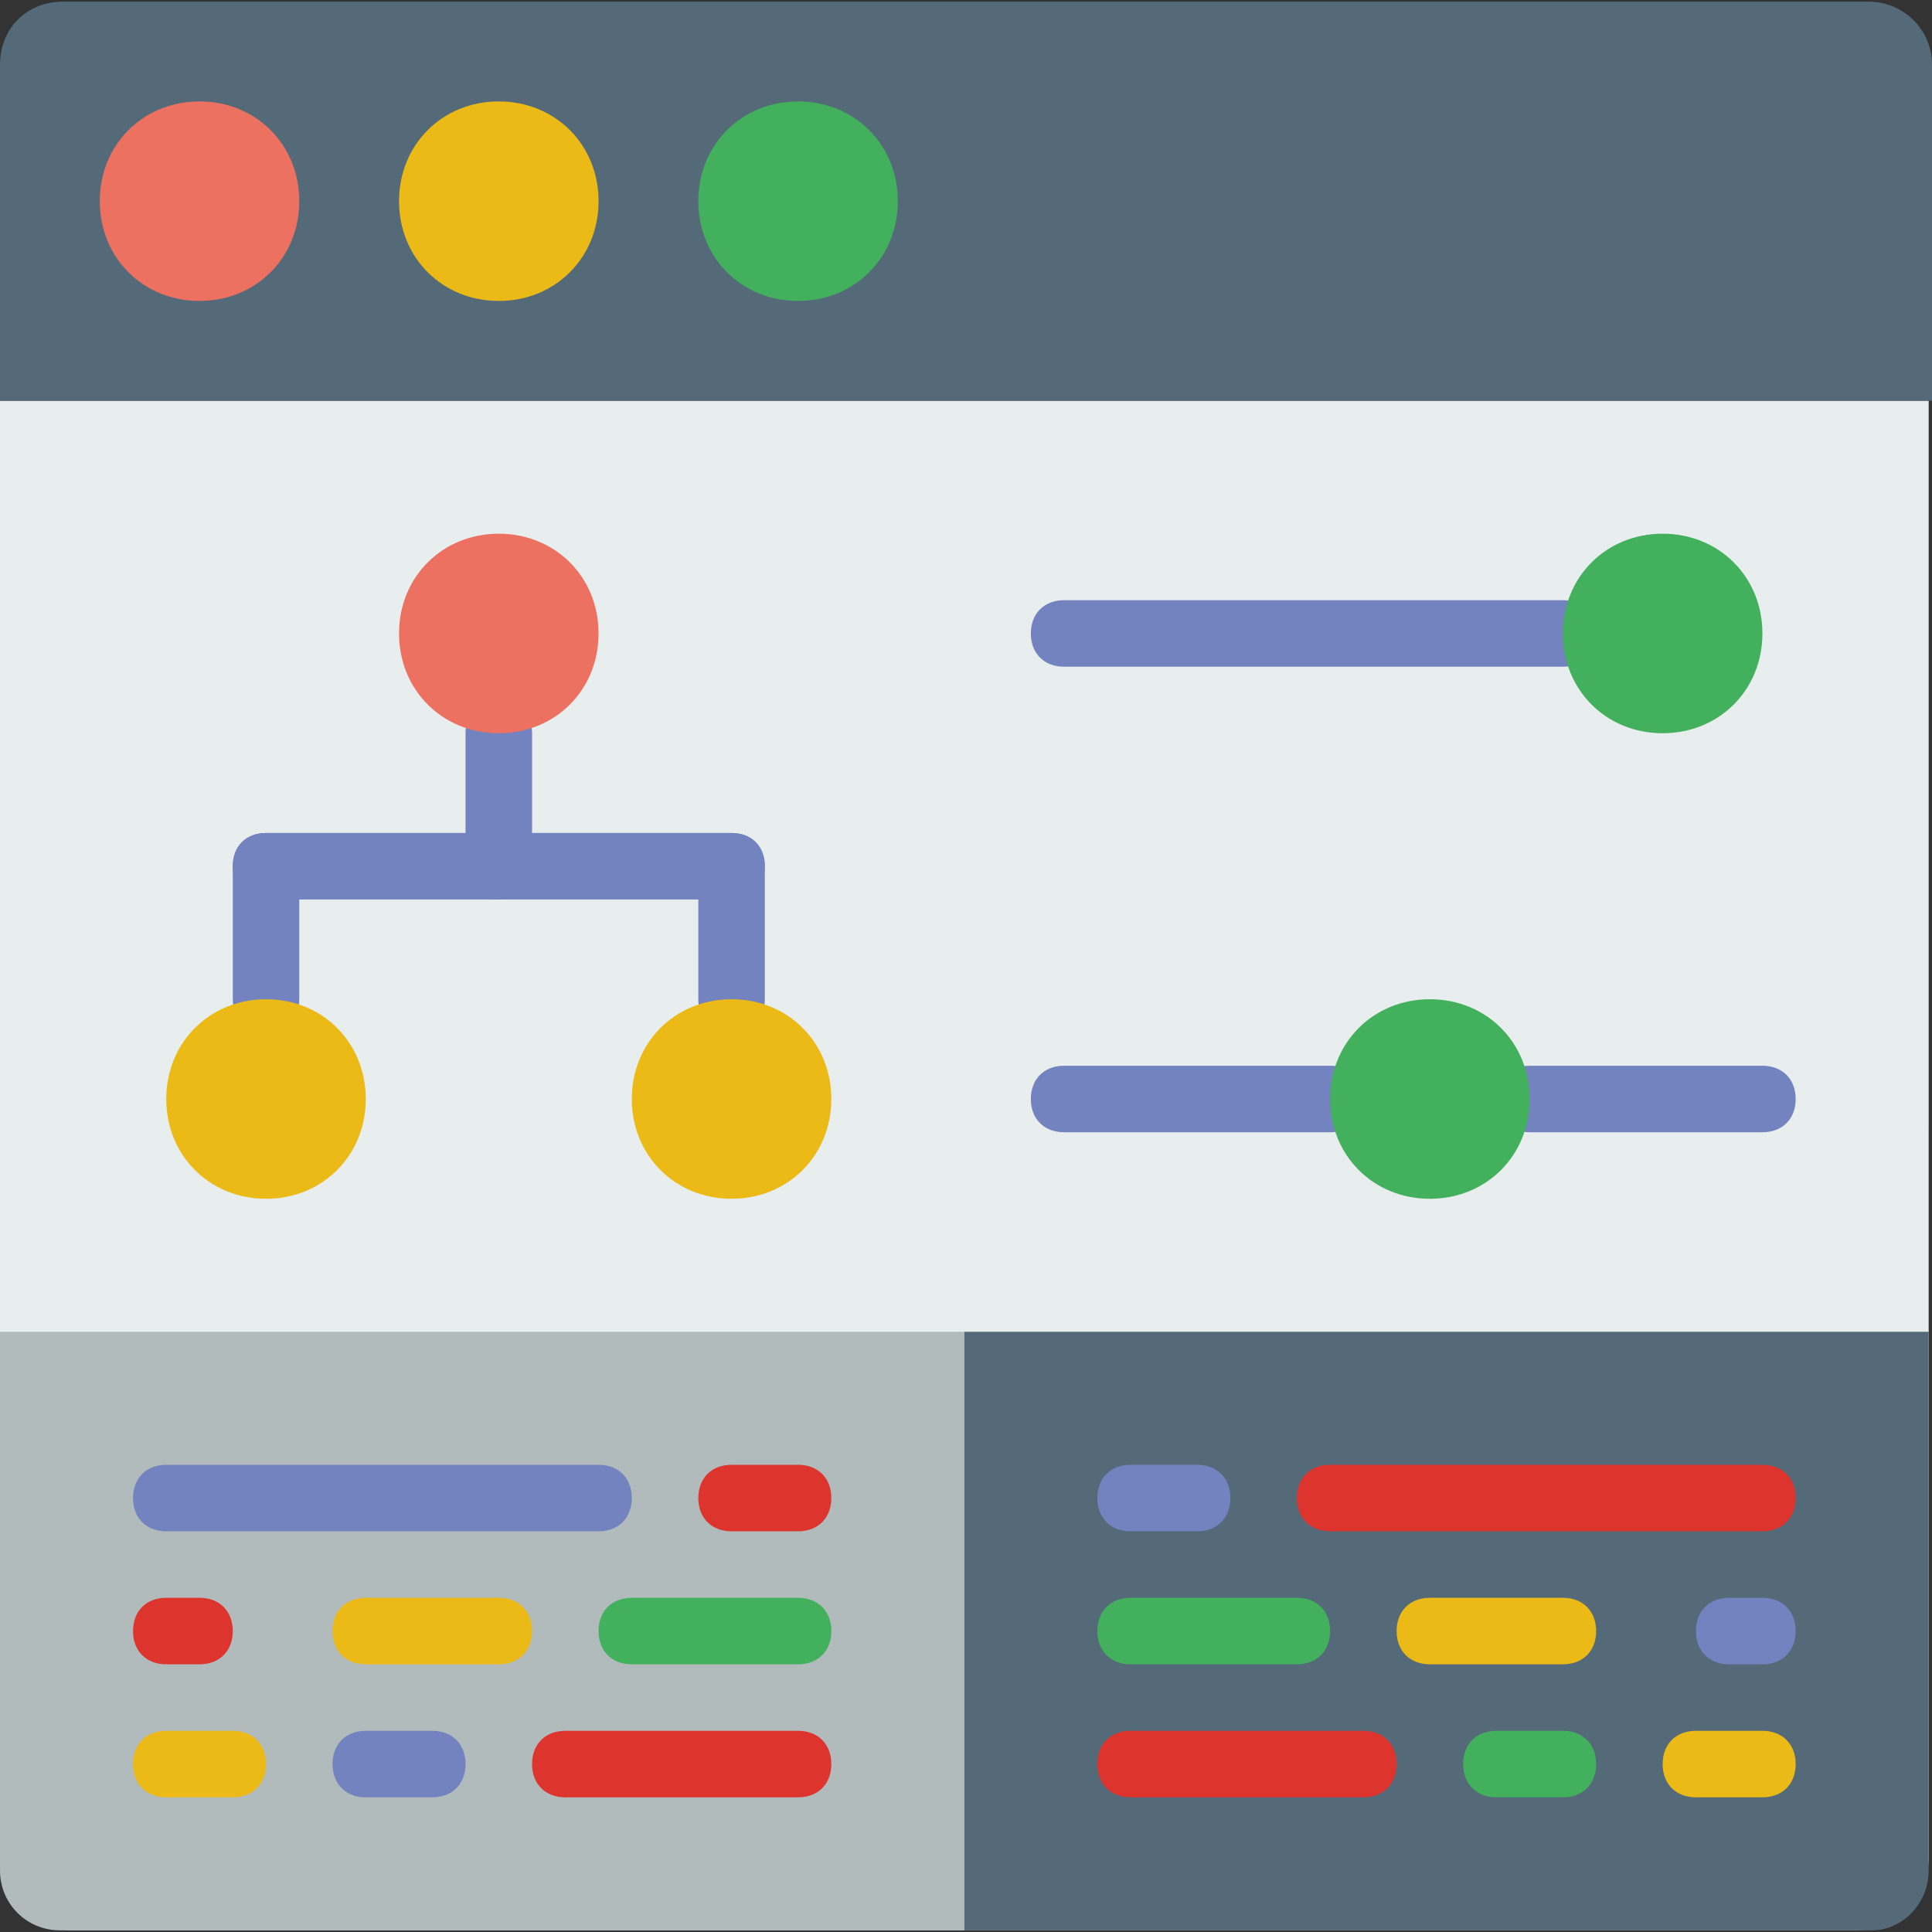 <?xml version="1.0" encoding="iso-8859-1"?>
<!-- Generator: Adobe Illustrator 19.0.0, SVG Export Plug-In . SVG Version: 6.00 Build 0)  -->
<svg version="1.1" id="Layer_1" xmlns="http://www.w3.org/2000/svg" xmlns:xlink="http://www.w3.org/1999/xlink" x="0px" y="0px"
	 viewBox="0 0 512.883 512.883" style="enable-background:new 0 0 512.883 512.883;" xml:space="preserve">
<rect x="0" y="0" width="512.883" height="512.883" fill="#333333" stroke="none"/>
<path style="fill:#E8EDEE;" d="M0,106.372v386.648c0,10.593,8.828,19.421,19.421,19.421h104.166h264.828h104.166
	c10.593,0,19.421-8.828,19.421-19.421V106.372H0z"/>
<path style="fill:#546A79;" d="M512,106.372H0V17.214C0,7.503,7.062,0.441,16.772,0.441H496.11c8.828,0,16.772,7.062,16.772,16.772
	v89.159H512z"/>
<path style="fill:#ED7161;" d="M79.448,53.407c0,15.007-11.476,26.483-26.483,26.483S26.483,68.414,26.483,53.407
	s11.476-26.483,26.483-26.483S79.448,38.4,79.448,53.407"/>
<path style="fill:#ECBA16;" d="M158.897,53.407c0,15.007-11.476,26.483-26.483,26.483c-15.007,0-26.483-11.476-26.483-26.483
	s11.476-26.483,26.483-26.483C147.421,26.924,158.897,38.4,158.897,53.407"/>
<path style="fill:#42B05C;" d="M238.345,53.407c0,15.007-11.476,26.483-26.483,26.483c-15.007,0-26.483-11.476-26.483-26.483
	s11.476-26.483,26.483-26.483C226.869,26.924,238.345,38.4,238.345,53.407"/>
<path style="fill:#B1BBBC;" d="M256,512.441H15.89c-8.828,0-15.89-7.062-15.89-15.89V353.545h256V512.441z"/>
<path style="fill:#546A79;" d="M496.993,512.441H256V353.545h256v143.007C512,505.379,504.938,512.441,496.993,512.441"/>
<path style="fill:#7383BF;" d="M158.897,406.51H44.138c-5.297,0-8.828-3.531-8.828-8.828s3.531-8.828,8.828-8.828h114.759
	c5.297,0,8.828,3.531,8.828,8.828S164.193,406.51,158.897,406.51"/>
<path style="fill:#DD342E;" d="M211.862,406.51h-17.655c-5.297,0-8.828-3.531-8.828-8.828s3.531-8.828,8.828-8.828h17.655
	c5.297,0,8.828,3.531,8.828,8.828S217.159,406.51,211.862,406.51"/>
<path style="fill:#42B05C;" d="M211.862,441.821h-44.138c-5.297,0-8.828-3.531-8.828-8.828s3.531-8.828,8.828-8.828h44.138
	c5.297,0,8.828,3.531,8.828,8.828S217.159,441.821,211.862,441.821"/>
<path style="fill:#DD342E;" d="M52.966,441.821h-8.828c-5.297,0-8.828-3.531-8.828-8.828s3.531-8.828,8.828-8.828h8.828
	c5.297,0,8.828,3.531,8.828,8.828S58.262,441.821,52.966,441.821"/>
<g>
	<path style="fill:#ECBA16;" d="M132.414,441.821h-35.31c-5.297,0-8.828-3.531-8.828-8.828s3.531-8.828,8.828-8.828h35.31
		c5.297,0,8.828,3.531,8.828,8.828S137.71,441.821,132.414,441.821"/>
	<path style="fill:#ECBA16;" d="M61.793,477.131H44.138c-5.297,0-8.828-3.531-8.828-8.828s3.531-8.828,8.828-8.828h17.655
		c5.297,0,8.828,3.531,8.828,8.828S67.09,477.131,61.793,477.131"/>
</g>
<path style="fill:#7383BF;" d="M114.759,477.131H97.103c-5.297,0-8.828-3.531-8.828-8.828s3.531-8.828,8.828-8.828h17.655
	c5.297,0,8.828,3.531,8.828,8.828S120.055,477.131,114.759,477.131"/>
<g>
	<path style="fill:#DD342E;" d="M211.862,477.131h-61.793c-5.297,0-8.828-3.531-8.828-8.828s3.531-8.828,8.828-8.828h61.793
		c5.297,0,8.828,3.531,8.828,8.828S217.159,477.131,211.862,477.131"/>
	<path style="fill:#DD342E;" d="M467.862,406.51H353.103c-5.297,0-8.828-3.531-8.828-8.828s3.531-8.828,8.828-8.828h114.759
		c5.297,0,8.828,3.531,8.828,8.828S473.159,406.51,467.862,406.51"/>
</g>
<path style="fill:#7383BF;" d="M317.793,406.51h-17.655c-5.297,0-8.828-3.531-8.828-8.828s3.531-8.828,8.828-8.828h17.655
	c5.297,0,8.828,3.531,8.828,8.828S323.09,406.51,317.793,406.51"/>
<path style="fill:#42B05C;" d="M344.276,441.821h-44.138c-5.297,0-8.828-3.531-8.828-8.828s3.531-8.828,8.828-8.828h44.138
	c5.297,0,8.828,3.531,8.828,8.828S349.572,441.821,344.276,441.821"/>
<path style="fill:#7383BF;" d="M467.862,441.821h-8.828c-5.297,0-8.828-3.531-8.828-8.828s3.531-8.828,8.828-8.828h8.828
	c5.297,0,8.828,3.531,8.828,8.828S473.159,441.821,467.862,441.821"/>
<g>
	<path style="fill:#ECBA16;" d="M414.897,441.821h-35.31c-5.297,0-8.828-3.531-8.828-8.828s3.531-8.828,8.828-8.828h35.31
		c5.297,0,8.828,3.531,8.828,8.828S420.193,441.821,414.897,441.821"/>
	<path style="fill:#ECBA16;" d="M467.862,477.131h-17.655c-5.297,0-8.828-3.531-8.828-8.828s3.531-8.828,8.828-8.828h17.655
		c5.297,0,8.828,3.531,8.828,8.828S473.159,477.131,467.862,477.131"/>
</g>
<path style="fill:#42B05C;" d="M414.897,477.131h-17.655c-5.297,0-8.828-3.531-8.828-8.828s3.531-8.828,8.828-8.828h17.655
	c5.297,0,8.828,3.531,8.828,8.828S420.193,477.131,414.897,477.131"/>
<path style="fill:#DD342E;" d="M361.931,477.131h-61.793c-5.297,0-8.828-3.531-8.828-8.828s3.531-8.828,8.828-8.828h61.793
	c5.297,0,8.828,3.531,8.828,8.828S367.228,477.131,361.931,477.131"/>
<g>
	<path style="fill:#7383BF;" d="M70.621,274.097c-5.297,0-8.828-3.531-8.828-8.828v-35.31c0-5.297,3.531-8.828,8.828-8.828
		s8.828,3.531,8.828,8.828v35.31C79.448,270.566,75.917,274.097,70.621,274.097"/>
	<path style="fill:#7383BF;" d="M194.207,274.097c-5.297,0-8.828-3.531-8.828-8.828v-35.31c0-5.297,3.531-8.828,8.828-8.828
		s8.828,3.531,8.828,8.828v35.31C203.034,270.566,199.503,274.097,194.207,274.097"/>
	<path style="fill:#7383BF;" d="M194.207,238.786H70.621c-5.297,0-8.828-3.531-8.828-8.828s3.531-8.828,8.828-8.828h123.586
		c5.297,0,8.828,3.531,8.828,8.828S199.503,238.786,194.207,238.786"/>
	<path style="fill:#7383BF;" d="M132.414,238.786c-5.297,0-8.828-3.531-8.828-8.828v-35.31c0-5.297,3.531-8.828,8.828-8.828
		c5.297,0,8.828,3.531,8.828,8.828v35.31C141.241,235.255,137.71,238.786,132.414,238.786"/>
	<path style="fill:#7383BF;" d="M414.897,176.993H282.483c-5.297,0-8.828-3.531-8.828-8.828s3.531-8.828,8.828-8.828h132.414
		c5.297,0,8.828,3.531,8.828,8.828S420.193,176.993,414.897,176.993"/>
	<path style="fill:#7383BF;" d="M353.103,300.579h-70.621c-5.297,0-8.828-3.531-8.828-8.828s3.531-8.828,8.828-8.828h70.621
		c5.297,0,8.828,3.531,8.828,8.828S358.4,300.579,353.103,300.579"/>
	<path style="fill:#7383BF;" d="M467.862,300.579h-61.793c-5.297,0-8.828-3.531-8.828-8.828s3.531-8.828,8.828-8.828h61.793
		c5.297,0,8.828,3.531,8.828,8.828S473.159,300.579,467.862,300.579"/>
</g>
<path style="fill:#ECBA16;" d="M97.103,291.752c0,15.007-11.476,26.483-26.483,26.483s-26.483-11.476-26.483-26.483
	s11.476-26.483,26.483-26.483S97.103,276.745,97.103,291.752"/>
<path style="fill:#ED7161;" d="M158.897,168.166c0,15.007-11.476,26.483-26.483,26.483c-15.007,0-26.483-11.476-26.483-26.483
	s11.476-26.483,26.483-26.483C147.421,141.683,158.897,153.159,158.897,168.166"/>
<path style="fill:#42B05C;" d="M467.862,168.166c0,15.007-11.476,26.483-26.483,26.483s-26.483-11.476-26.483-26.483
	s11.476-26.483,26.483-26.483S467.862,153.159,467.862,168.166"/>
<path style="fill:#ECBA16;" d="M220.69,291.752c0,15.007-11.476,26.483-26.483,26.483c-15.007,0-26.483-11.476-26.483-26.483
	s11.476-26.483,26.483-26.483C209.214,265.269,220.69,276.745,220.69,291.752"/>
<path style="fill:#42B05C;" d="M406.069,291.752c0,15.007-11.476,26.483-26.483,26.483s-26.483-11.476-26.483-26.483
	s11.476-26.483,26.483-26.483S406.069,276.745,406.069,291.752"/>
<g>
</g>
<g>
</g>
<g>
</g>
<g>
</g>
<g>
</g>
<g>
</g>
<g>
</g>
<g>
</g>
<g>
</g>
<g>
</g>
<g>
</g>
<g>
</g>
<g>
</g>
<g>
</g>
<g>
</g>
</svg>
